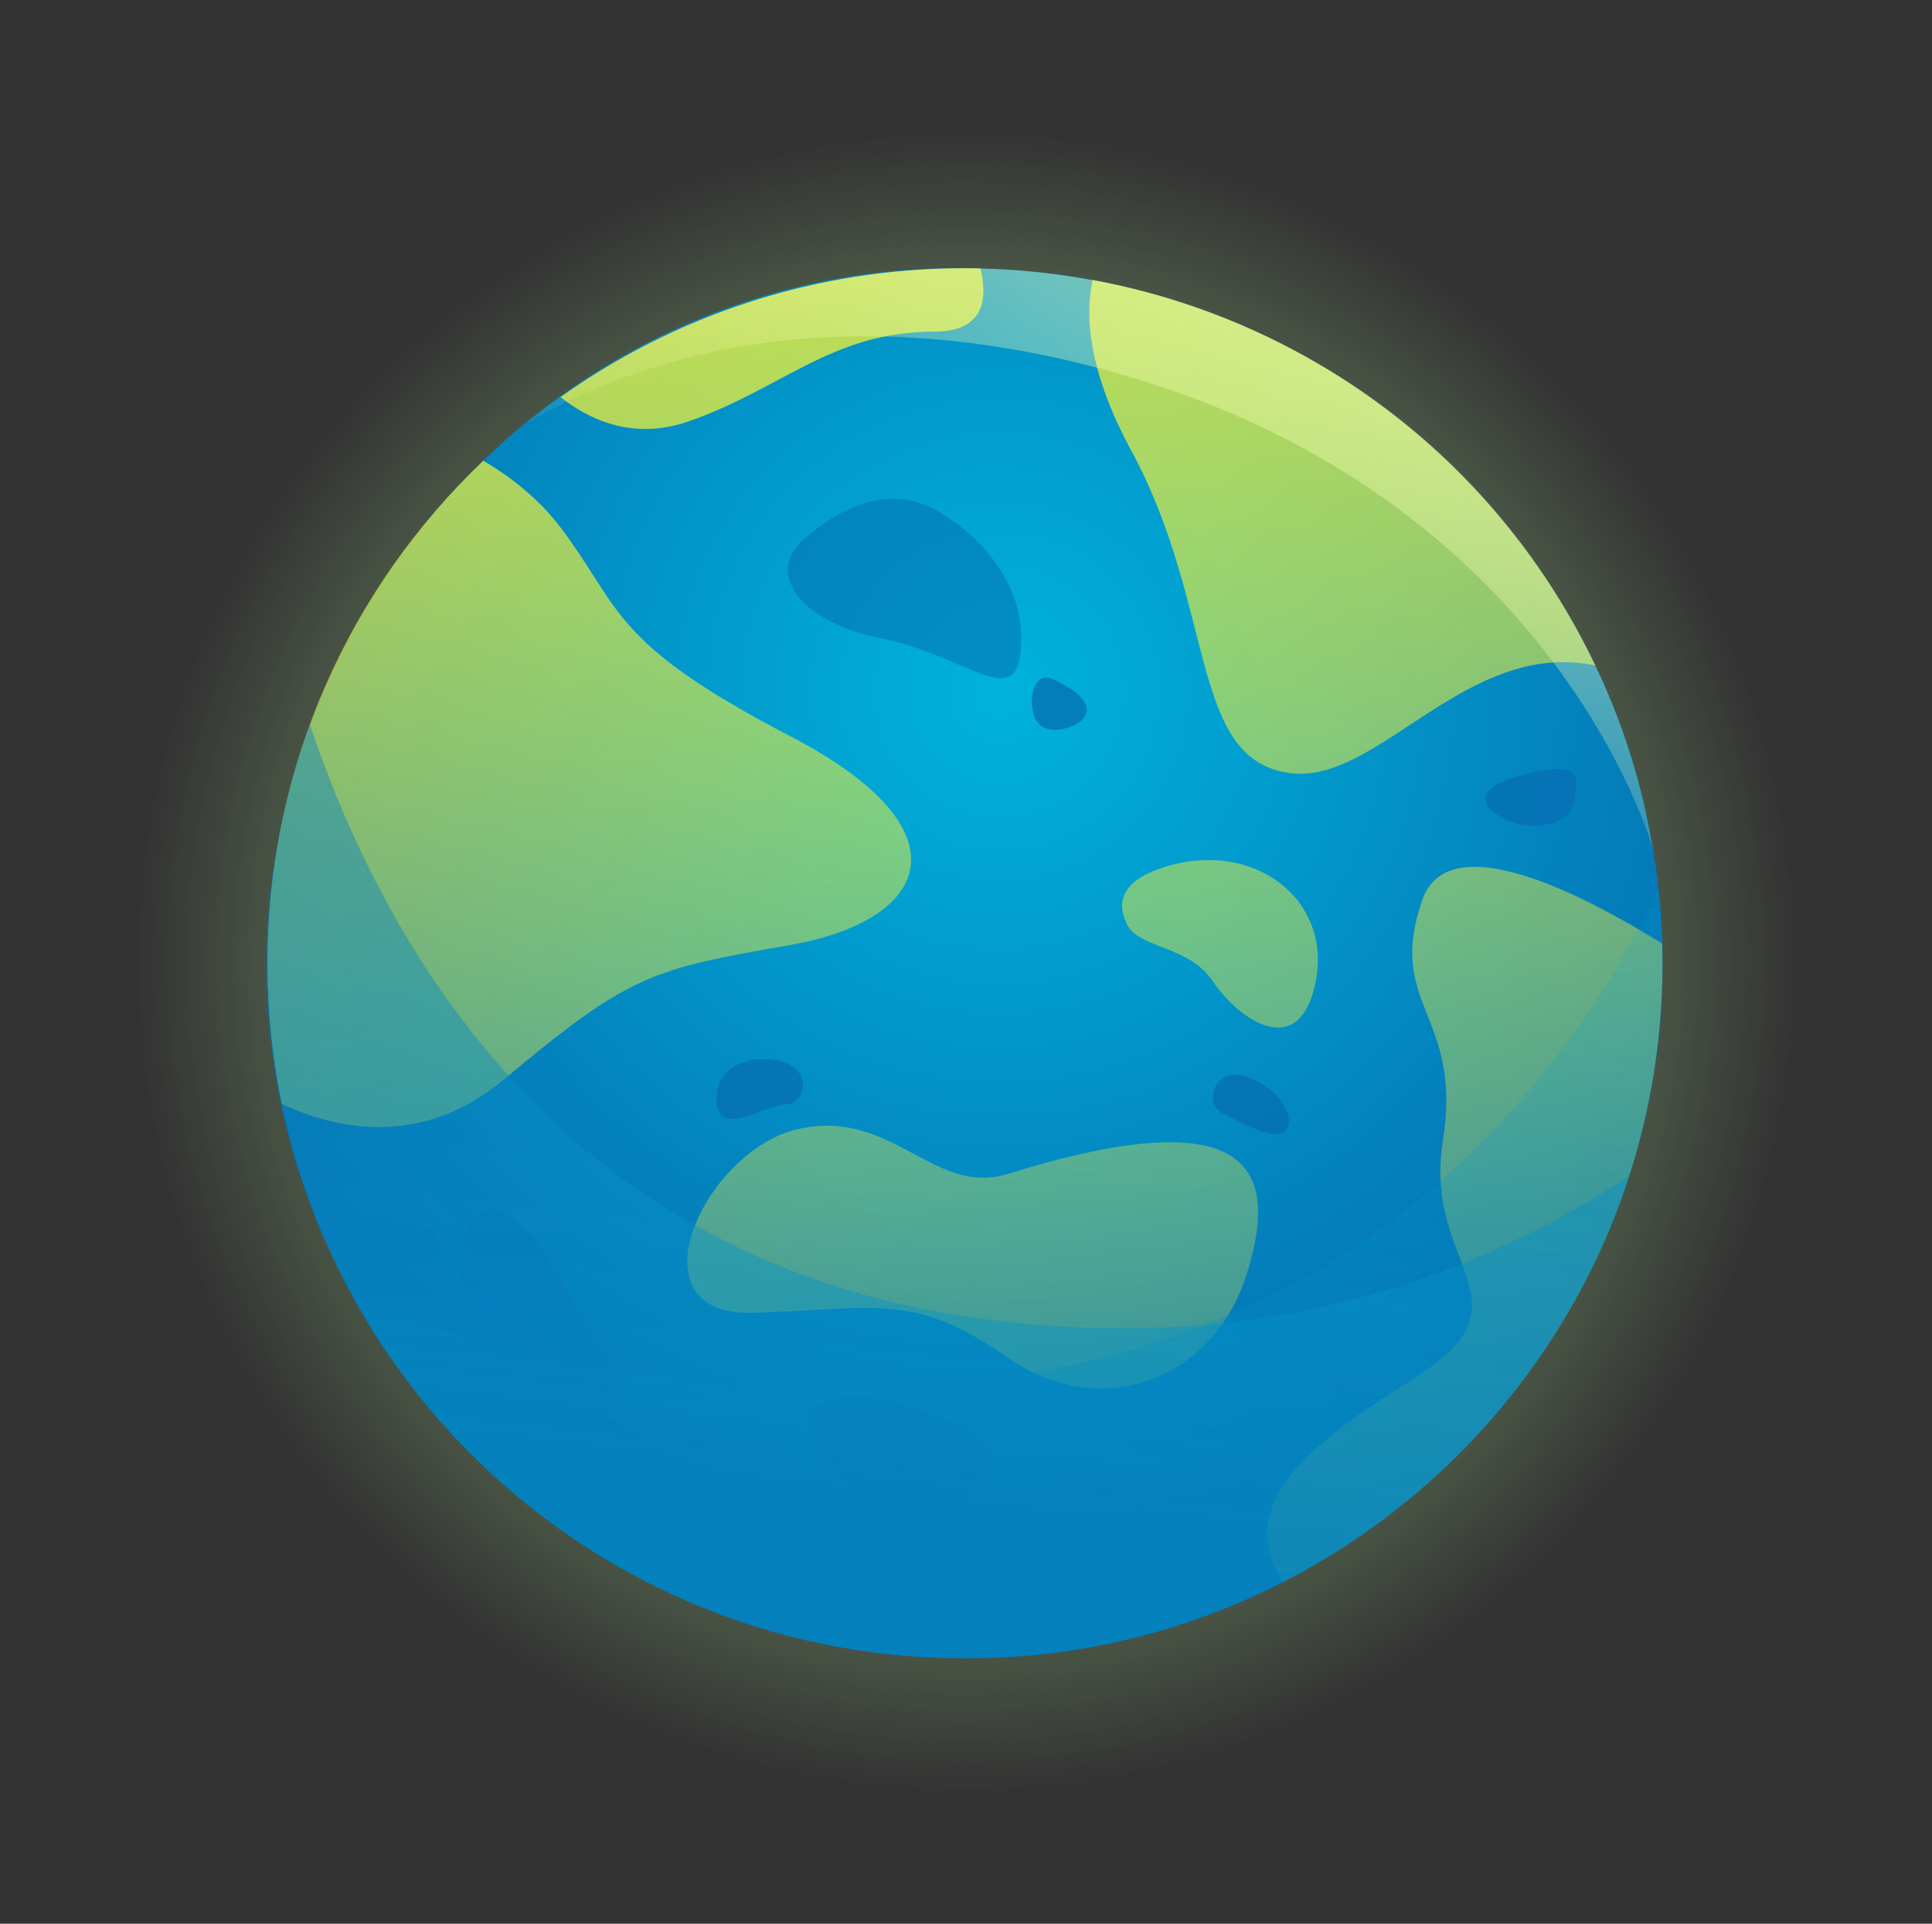 <svg width="242" height="241" viewBox="0 0 242 241" fill="none" xmlns="http://www.w3.org/2000/svg">
<rect x="0" y="0" width="242" height="241" fill="#333333" stroke="none"/>
<g clip-path="url(#clip0_2_344)">
<path d="M109.475 0.596C15.736 9.449 -34.723 120.677 27.371 196.625C56.067 231.856 103.985 249.283 151.216 237.164C176.519 230.663 198.397 216.241 213.982 197.474C282.042 115.956 217.932 -9.71 109.475 0.596Z" fill="url(#paint0_radial_2_344)"/>
<path d="M120.865 207.748C87.909 207.748 59.197 189.553 44.333 162.685C11.54 103.445 56.771 31.531 122.799 33.638C164.802 34.487 200.282 65.34 207.05 106.369C215.932 159.32 174.88 207.748 120.865 207.748Z" fill="url(#paint1_radial_2_344)"/>
<g opacity="0.75">
<path d="M155.559 134.756C151.937 133.857 150.937 138.349 152.986 139.361C155.034 140.39 160.18 143.461 161.213 141.403C162.245 139.361 159.672 135.785 155.559 134.756Z" fill="#056DB1"/>
<path d="M191.53 96.863C188.023 97.663 183.828 99.427 187.417 101.991C191.022 104.556 196.66 103.527 197.184 100.456C197.692 97.369 198.217 95.328 191.53 96.863Z" fill="#056DB1"/>
<path d="M121.127 179.312C113.589 174.804 102.625 173.171 101.593 177.777C100.56 182.383 107.755 189.553 116.489 188.524C125.241 187.511 126.273 182.383 121.127 179.312Z" fill="#056DB1"/>
<path d="M145.71 204.171C138.909 206.18 131.763 207.389 124.372 207.666C126.06 197.001 136.237 200.365 141.678 201.835C143.268 202.276 144.595 203.142 145.71 204.171Z" fill="#056DB1"/>
<path d="M73.34 178.806C76.666 180.259 78.993 173.171 74.372 167.03C69.751 160.888 67.686 153.195 62.032 151.66C56.378 150.125 53.297 170.1 73.34 178.806Z" fill="#056DB1"/>
<path d="M50.724 153.702C48.905 154.028 48.151 157.801 52.265 158.308C56.378 158.83 56.378 152.689 50.724 153.702Z" fill="#056DB1"/>
<path d="M96.463 132.714C92.841 132.387 89.269 134.249 89.777 138.349C90.285 142.448 95.939 138.349 98.512 138.349C101.085 138.349 102.117 133.22 96.463 132.714Z" fill="#056DB1"/>
<path d="M131.927 85.087C128.813 83.617 128.322 90.215 130.895 91.228C133.468 92.257 140.662 89.17 131.927 85.087Z" fill="#056DB1"/>
</g>
<path d="M99.036 118.374C81.567 121.444 78.994 121.951 63.064 135.278C52.527 144.082 41.53 141.24 35.303 138.3C34.139 132.616 33.517 126.72 33.517 120.677C33.517 95.916 43.89 73.556 60.541 57.713C63.966 59.738 67.505 62.482 70.259 66.141C77.961 76.381 76.421 80.481 99.036 92.257C121.635 104.033 116.506 115.303 99.036 118.374Z" fill="url(#paint2_linear_2_344)"/>
<path d="M199.823 83.372C183.697 80.007 172.701 98.186 161.721 96.863C148.872 95.328 152.478 76.381 141.678 56.406C136.27 46.41 135.893 39.485 136.86 35.075C164.769 40.203 188.007 58.562 199.823 83.372Z" fill="url(#paint3_linear_2_344)"/>
<path d="M208.23 120.676C208.23 154.47 188.925 183.755 160.705 198.193C154.264 188.05 164.703 180.521 177.142 172.665C192.563 162.93 178.174 158.83 180.731 142.955C183.304 127.079 173.536 126.05 178.158 112.739C181.452 103.233 198.627 112.249 208.181 118.194C208.214 119.01 208.23 119.843 208.23 120.676Z" fill="url(#paint4_linear_2_344)"/>
<path d="M126.273 147.054C116.932 149.945 111.884 138.855 100.069 141.419C88.253 143.984 78.485 164.972 94.415 164.465C110.344 163.959 114.457 161.901 126.273 170.1C138.089 178.299 151.97 172.665 156.083 159.859C160.18 147.054 157.607 137.32 126.273 147.054Z" fill="url(#paint5_linear_2_344)"/>
<path d="M145.791 108.639C140.875 110.207 139.63 112.739 141.17 115.809C142.71 118.88 148.872 118.373 151.953 122.979C155.034 127.585 162.753 133.22 164.802 122.979C166.866 112.739 157.099 105.046 145.791 108.639Z" fill="url(#paint6_linear_2_344)"/>
<path opacity="0.5" d="M127.814 82C126.896 88.827 120.619 82 110.344 79.958C100.069 77.917 95.955 71.759 100.577 67.659C105.198 63.56 111.36 60.489 117.538 64.066C123.7 67.659 128.83 74.323 127.814 82Z" fill="#056DB1"/>
<path d="M117.014 41.543C104.166 41.543 98.004 48.713 86.188 52.813C79.141 55.246 73.569 52.421 70.21 49.742C84.5 39.583 101.986 33.605 120.881 33.605C121.537 33.605 122.176 33.605 122.815 33.638C123.717 37.329 123.389 41.543 117.014 41.543Z" fill="url(#paint7_linear_2_344)"/>
<path opacity="0.45" d="M204.067 147.316C196.939 169.447 181.157 187.723 160.704 198.193C155.936 200.627 150.921 202.635 145.709 204.187C138.908 206.196 131.763 207.405 124.372 207.682C123.209 207.731 122.045 207.748 120.865 207.748C87.909 207.748 59.197 189.553 44.333 162.685C40.17 155.172 37.089 146.973 35.303 138.3C34.139 132.616 33.517 126.72 33.517 120.676C33.517 110.158 35.385 100.08 38.81 90.754C48.692 120.17 71.308 158.128 122.717 165.168C132.746 166.539 142.12 166.719 150.872 165.968C172.34 164.09 190.006 156.609 204.067 147.316Z" fill="url(#paint8_linear_2_344)"/>
<path opacity="0.45" d="M208.23 120.676C208.23 129.97 206.771 138.92 204.067 147.315C196.938 169.447 181.157 187.723 160.704 198.193C155.935 200.626 150.921 202.635 145.709 204.187C138.908 206.196 131.763 207.405 124.372 207.682C123.208 207.731 122.045 207.748 120.865 207.748C87.909 207.748 59.197 189.553 44.333 162.685C59.443 168.875 77.437 173.105 98.774 173.938C119.472 174.755 136.647 171.57 150.872 165.951C181.452 153.898 198.495 130.574 207.738 111.366C207.984 113.604 208.132 115.891 208.197 118.177C208.214 119.01 208.23 119.843 208.23 120.676Z" fill="url(#paint9_linear_2_344)"/>
<path d="M207.067 106.417C207.067 106.417 194.628 61.012 137.434 46.067C103.15 37.1 79.354 45.185 65.801 53.09C109.082 17.876 175.274 31.857 199.823 83.371C205.526 95.311 206.657 104.751 207.067 106.417Z" fill="url(#paint10_linear_2_344)"/>
</g>
<defs>
<radialGradient id="paint0_radial_2_344" cx="0" cy="0" r="1" gradientUnits="userSpaceOnUse" gradientTransform="translate(120.995 120.505) scale(104.389 104.039)">
<stop stop-color="#90DD6F"/>
<stop offset="1" stop-color="#B8FFA9" stop-opacity="0"/>
</radialGradient>
<radialGradient id="paint1_radial_2_344" cx="0" cy="0" r="1" gradientUnits="userSpaceOnUse" gradientTransform="translate(125.202 86.603) scale(106.022 105.665)">
<stop stop-color="#00B3DC"/>
<stop offset="1" stop-color="#056DB0"/>
</radialGradient>
<linearGradient id="paint2_linear_2_344" x1="63.467" y1="-13.561" x2="83.373" y2="236.879" gradientUnits="userSpaceOnUse">
<stop stop-color="#F2F236"/>
<stop offset="1" stop-color="#F2F236" stop-opacity="0"/>
</linearGradient>
<linearGradient id="paint3_linear_2_344" x1="161.496" y1="-21.353" x2="181.403" y2="229.087" gradientUnits="userSpaceOnUse">
<stop stop-color="#F2F236"/>
<stop offset="1" stop-color="#F2F236" stop-opacity="0"/>
</linearGradient>
<linearGradient id="paint4_linear_2_344" x1="169.28" y1="-21.972" x2="189.187" y2="228.468" gradientUnits="userSpaceOnUse">
<stop stop-color="#F2F236"/>
<stop offset="1" stop-color="#F2F236" stop-opacity="0"/>
</linearGradient>
<linearGradient id="paint5_linear_2_344" x1="108.067" y1="-17.106" x2="127.973" y2="233.334" gradientUnits="userSpaceOnUse">
<stop stop-color="#F2F236"/>
<stop offset="1" stop-color="#F2F236" stop-opacity="0"/>
</linearGradient>
<linearGradient id="paint6_linear_2_344" x1="141.893" y1="-19.796" x2="161.8" y2="230.645" gradientUnits="userSpaceOnUse">
<stop stop-color="#F2F236"/>
<stop offset="1" stop-color="#F2F236" stop-opacity="0"/>
</linearGradient>
<linearGradient id="paint7_linear_2_344" x1="91.994" y1="-15.829" x2="111.901" y2="234.611" gradientUnits="userSpaceOnUse">
<stop stop-color="#F2F236"/>
<stop offset="1" stop-color="#F2F236" stop-opacity="0"/>
</linearGradient>
<linearGradient id="paint8_linear_2_344" x1="107.586" y1="233.395" x2="120.603" y2="114.316" gradientUnits="userSpaceOnUse">
<stop stop-color="#00ACD8"/>
<stop offset="1" stop-color="#0983BD"/>
</linearGradient>
<linearGradient id="paint9_linear_2_344" x1="116.396" y1="228.276" x2="130.944" y2="103.818" gradientUnits="userSpaceOnUse">
<stop stop-color="#056EB1"/>
<stop offset="1" stop-color="#00A9D7" stop-opacity="0.3"/>
</linearGradient>
<linearGradient id="paint10_linear_2_344" x1="184.312" y1="-14.348" x2="129.62" y2="93.864" gradientUnits="userSpaceOnUse">
<stop stop-color="#E2FFB5"/>
<stop offset="1" stop-color="#FFFFB3" stop-opacity="0"/>
</linearGradient>
<clipPath id="clip0_2_344">
<rect width="242" height="241" fill="white"/>
</clipPath>
</defs>
</svg>
